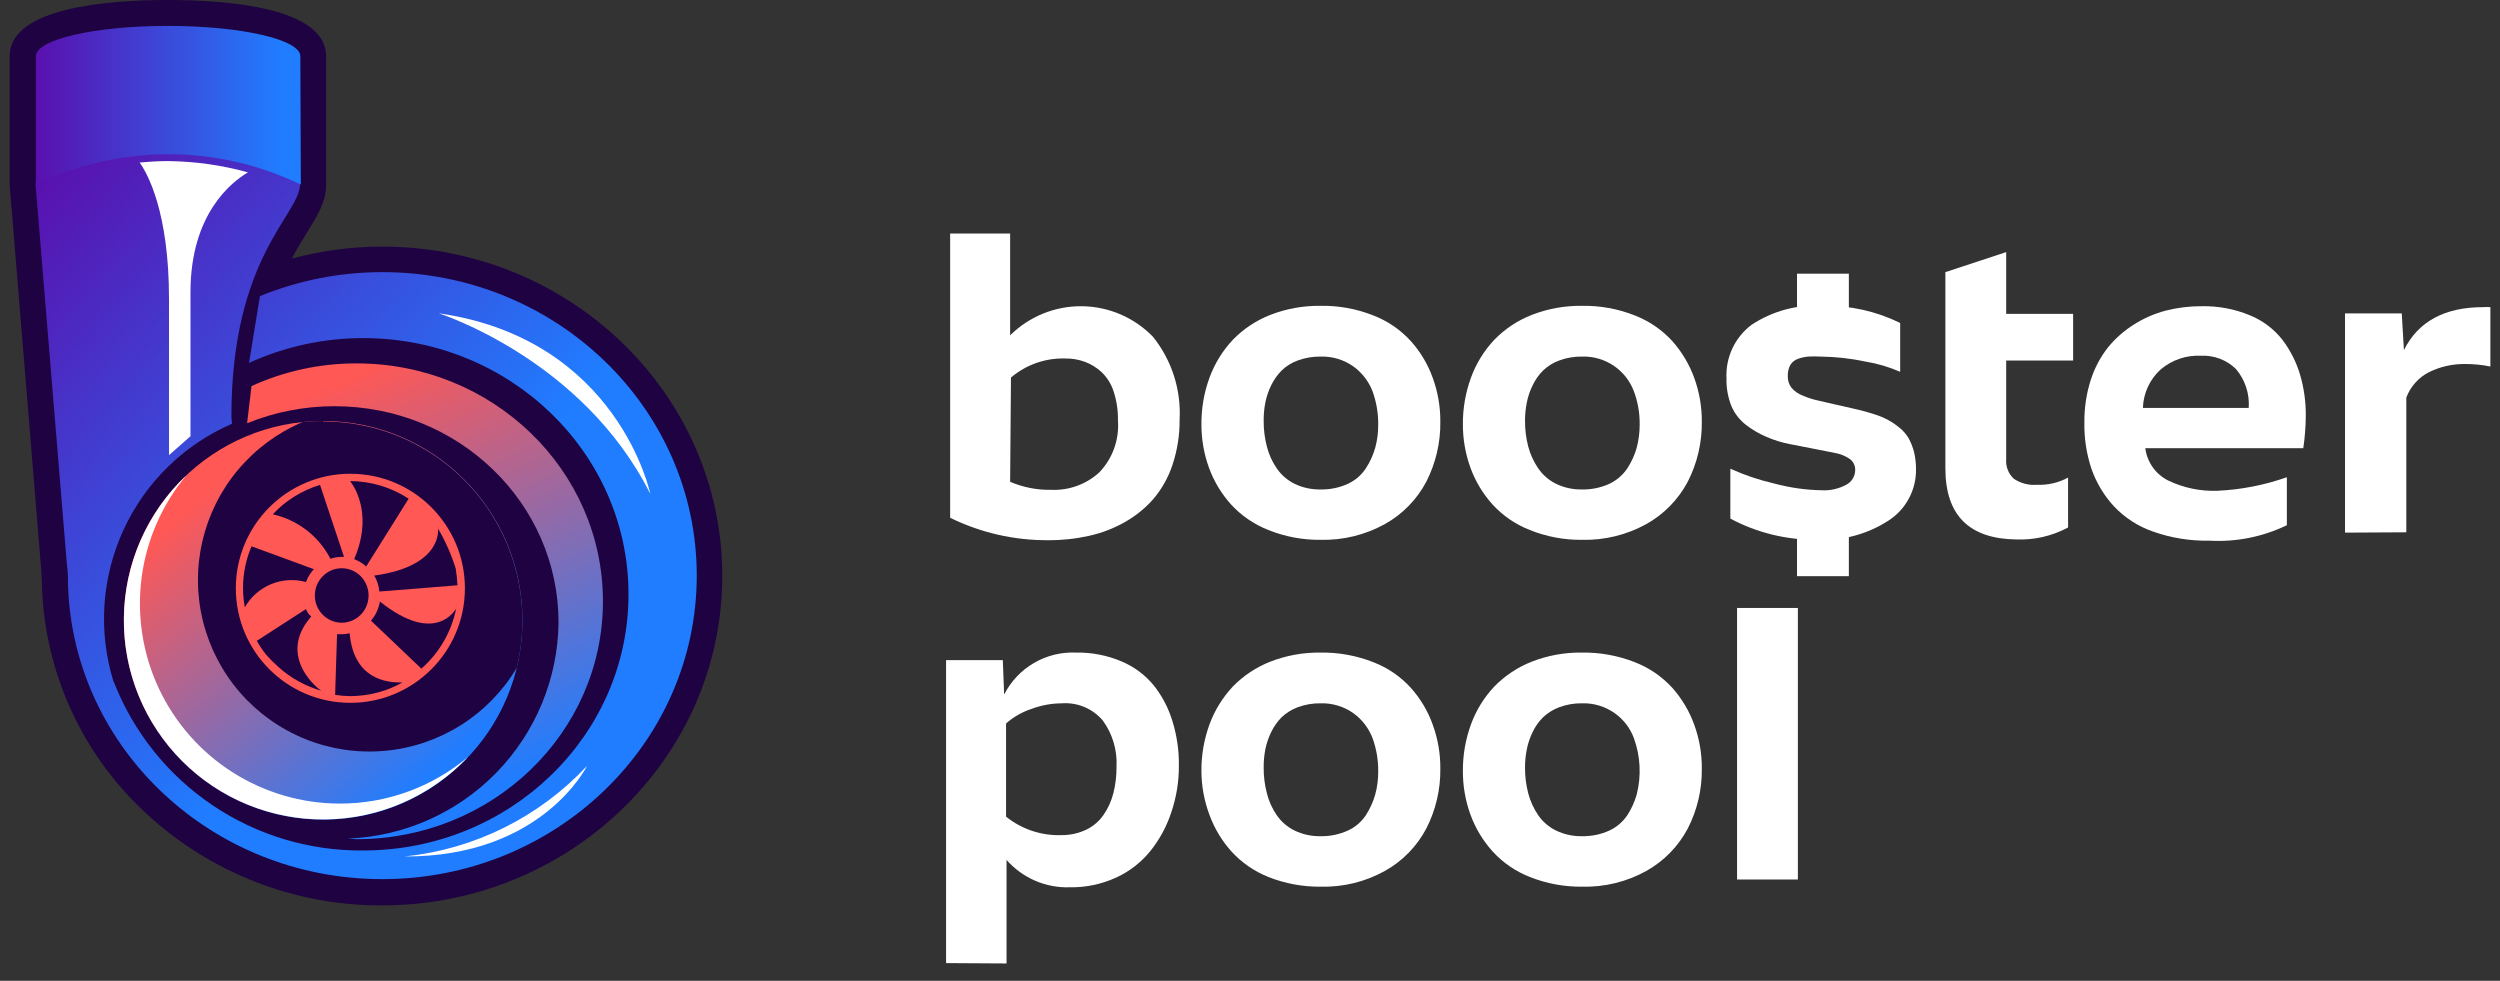 <svg width="130" height="51" viewBox="0 0 130 51" fill="none" xmlns="http://www.w3.org/2000/svg">
<rect x="0" y="0" width="130" height="51" fill="#333333" stroke="none"/>
<path d="M19.871 12.823C18.285 12.825 16.706 13.035 15.175 13.446C15.456 12.91 15.736 12.461 15.979 12.068C16.528 11.176 16.959 10.471 16.959 9.611V2.925C16.959 0.38 11.801 0 8.726 0C5.652 0 0.5 0.38 0.5 2.925V9.598L2.134 29.518C2.165 29.83 2.171 30.142 2.184 30.485V30.541C2.264 32.755 2.782 34.932 3.706 36.945C4.631 38.958 5.945 40.769 7.572 42.272C10.909 45.38 15.305 47.099 19.865 47.081C29.619 47.081 37.559 39.397 37.559 29.949C37.559 20.5 29.625 12.823 19.871 12.823Z" fill="#1F0242"/>
<path d="M16.803 42.622C22.528 42.622 27.168 37.981 27.168 32.257C27.168 26.532 22.528 21.891 16.803 21.891C11.078 21.891 6.438 26.532 6.438 32.257C6.438 37.981 11.078 42.622 16.803 42.622Z" fill="url(#paint0_linear_220_6107)"/>
<path d="M16.803 21.891C16.447 21.891 16.091 21.91 15.737 21.947C14.439 22.496 13.29 23.345 12.383 24.424C11.477 25.502 10.839 26.78 10.522 28.153C10.205 29.526 10.217 30.954 10.559 32.321C10.9 33.688 11.56 34.955 12.485 36.018C13.411 37.08 14.575 37.908 15.882 38.434C17.189 38.961 18.602 39.169 20.005 39.044C21.409 38.919 22.762 38.463 23.955 37.713C25.148 36.964 26.147 35.942 26.869 34.733C27.24 33.208 27.26 31.619 26.928 30.085C26.595 28.551 25.919 27.113 24.95 25.879C23.98 24.645 22.743 23.647 21.332 22.96C19.921 22.274 18.372 21.917 16.803 21.916V21.891Z" fill="#1F0242"/>
<path d="M18.219 36.547C21.508 36.547 24.175 33.88 24.175 30.591C24.175 27.301 21.508 24.635 18.219 24.635C14.929 24.635 12.263 27.301 12.263 30.591C12.263 33.88 14.929 36.547 18.219 36.547Z" fill="#FF5855"/>
<path d="M18.081 43.607C21 43.498 23.765 42.273 25.805 40.184C27.846 38.094 29.006 35.301 29.045 32.381C29.045 26.144 23.825 21.123 17.389 21.123C15.832 21.123 14.291 21.423 12.849 22.009L13.079 20.076C14.794 19.294 16.658 18.892 18.543 18.897C25.615 18.897 31.353 24.435 31.353 31.271C31.353 38.106 25.615 43.638 18.543 43.638" fill="url(#paint1_linear_220_6107)"/>
<path d="M5.92 35.462C6.937 38.066 8.722 40.298 11.038 41.863C13.354 43.428 16.091 44.252 18.886 44.225C26.508 44.225 32.682 38.262 32.682 30.903C32.682 23.544 26.508 17.581 18.886 17.581C16.837 17.58 14.812 18.02 12.949 18.872L13.517 15.399C15.536 14.573 17.697 14.15 19.878 14.151C28.909 14.151 36.231 21.218 36.231 29.93C36.231 38.643 28.909 45.715 19.878 45.715C11.034 45.715 3.831 38.942 3.538 30.473C3.538 30.117 3.538 29.756 3.482 29.394L1.848 9.58C1.848 8.707 4.966 8.002 8.708 8.002C12.45 8.002 15.6 8.707 15.6 9.58C15.6 11.158 12.032 13.322 12.032 21.667L12.063 22.035C9.562 23.12 7.551 25.091 6.415 27.57C5.278 30.048 5.098 32.859 5.908 35.462H5.92Z" fill="url(#paint2_linear_220_6107)"/>
<path d="M15.618 2.925C15.618 2.052 12.531 1.347 8.727 1.347C4.922 1.347 1.866 2.052 1.866 2.925V9.598C4.014 8.56 6.369 8.02 8.755 8.02C11.14 8.02 13.495 8.56 15.643 9.598" fill="url(#paint3_linear_220_6107)"/>
<path d="M22.814 16.291C22.814 16.291 30.299 18.66 33.816 25.683C33.816 25.683 32.157 17.631 22.814 16.291Z" fill="white"/>
<path d="M8.726 8.376C8.227 8.376 7.735 8.407 7.261 8.451C7.666 9.018 8.789 11.008 8.789 15.561V23.668L9.905 22.683C9.905 22.683 9.905 19.078 9.905 15.199C9.905 11.101 12.057 9.461 12.893 8.962C11.535 8.587 10.135 8.39 8.726 8.376Z" fill="white"/>
<path d="M17.67 41.786C15.693 41.784 13.757 41.219 12.089 40.156C10.422 39.094 9.091 37.578 8.254 35.787C7.417 33.996 7.108 32.003 7.363 30.042C7.618 28.081 8.426 26.234 9.693 24.716C8.685 25.667 7.878 26.81 7.319 28.079C6.761 29.347 6.463 30.715 6.443 32.101C6.422 33.486 6.68 34.862 7.201 36.146C7.722 37.431 8.496 38.597 9.476 39.577C10.456 40.557 11.622 41.331 12.906 41.852C14.191 42.373 15.567 42.631 16.952 42.61C18.338 42.59 19.706 42.292 20.974 41.733C22.243 41.175 23.386 40.368 24.337 39.36C22.471 40.931 20.109 41.79 17.67 41.786Z" fill="white"/>
<path d="M21.044 44.536C24.669 44.164 28.037 42.492 30.524 39.828C30.524 39.828 28.197 44.568 21.044 44.536Z" fill="white"/>
<path d="M18.418 29.075C18.647 29.164 18.858 29.293 19.042 29.456L21.25 25.932C20.345 25.34 19.288 25.021 18.206 25.015C18.555 25.477 19.347 26.917 18.418 29.075Z" fill="#1F0242"/>
<path d="M19.46 29.93C19.609 30.183 19.701 30.466 19.728 30.759L23.788 30.435C23.776 30.14 23.745 29.846 23.695 29.555C23.469 28.833 23.161 28.138 22.778 27.485C22.778 27.485 23.058 29.437 19.46 29.93Z" fill="#1F0242"/>
<path d="M18.181 32.93C18.044 32.962 17.904 32.979 17.764 32.98C17.682 32.98 17.608 32.98 17.526 32.98L17.427 36.135C17.687 36.175 17.95 36.196 18.213 36.198C19.165 36.198 20.101 35.953 20.932 35.487C20.084 35.512 18.393 35.306 18.181 32.93Z" fill="#1F0242"/>
<path d="M17.769 32.381C18.541 32.381 19.166 31.747 19.166 30.965C19.166 30.183 18.541 29.549 17.769 29.549C16.997 29.549 16.372 30.183 16.372 30.965C16.372 31.747 16.997 32.381 17.769 32.381Z" fill="#1F0242"/>
<path d="M19.753 31.277C19.694 31.646 19.534 31.991 19.291 32.275L21.91 34.769C22.84 33.957 23.475 32.861 23.719 31.651C23.663 31.72 22.634 33.578 19.753 31.277Z" fill="#1F0242"/>
<path d="M16.185 32.057C16.058 31.957 15.962 31.823 15.911 31.67L13.354 33.323C13.495 33.577 13.658 33.819 13.84 34.046C14.034 34.267 14.242 34.476 14.464 34.67C15.105 35.255 15.874 35.682 16.709 35.917C16.291 35.643 14.482 34.002 16.185 32.057Z" fill="#1F0242"/>
<path d="M15.911 30.267C16.001 30.018 16.141 29.791 16.323 29.599L13.079 28.408C12.786 29.098 12.635 29.841 12.637 30.591C12.639 30.924 12.671 31.256 12.73 31.583C13.037 31.04 13.518 30.615 14.094 30.377C14.67 30.138 15.31 30.099 15.911 30.267Z" fill="#1F0242"/>
<path d="M17.183 29.057C17.37 28.993 17.566 28.959 17.764 28.957H17.888L16.641 25.215C15.701 25.499 14.854 26.026 14.184 26.743C14.822 26.886 15.422 27.168 15.94 27.567C16.459 27.967 16.883 28.476 17.183 29.057Z" fill="#1F0242"/>
<path d="M49.408 26.924V12.143H52.527V17.438C53.017 16.951 53.599 16.567 54.239 16.307C54.88 16.047 55.565 15.916 56.256 15.924C56.947 15.93 57.63 16.075 58.265 16.347C58.9 16.62 59.474 17.016 59.955 17.513C60.931 18.73 61.424 20.264 61.339 21.822C61.346 22.612 61.224 23.398 60.977 24.149C60.767 24.796 60.435 25.398 59.998 25.92C59.576 26.407 59.074 26.818 58.514 27.136C57.931 27.471 57.3 27.715 56.643 27.86C55.945 28.018 55.231 28.095 54.516 28.09C52.746 28.104 50.997 27.705 49.408 26.924ZM52.527 25.053C53.202 25.343 53.931 25.485 54.666 25.471C55.584 25.511 56.481 25.186 57.16 24.567C57.504 24.209 57.769 23.784 57.936 23.317C58.104 22.851 58.171 22.354 58.133 21.86C58.143 21.35 58.067 20.842 57.909 20.357C57.788 19.975 57.574 19.63 57.285 19.353C57.034 19.119 56.74 18.936 56.418 18.816C56.097 18.697 55.757 18.638 55.414 18.642C54.376 18.605 53.361 18.959 52.57 19.633L52.527 25.053Z" fill="white"/>
<path d="M62.474 22.065C62.468 21.234 62.611 20.408 62.898 19.627C63.167 18.9 63.578 18.234 64.108 17.669C64.659 17.1 65.327 16.657 66.066 16.371C66.895 16.05 67.778 15.892 68.667 15.903C69.606 15.886 70.538 16.056 71.411 16.402C72.16 16.69 72.83 17.15 73.369 17.743C73.867 18.301 74.252 18.949 74.504 19.652C74.769 20.381 74.902 21.152 74.897 21.928C74.912 23.012 74.661 24.082 74.168 25.047C73.678 25.977 72.928 26.744 72.01 27.254C70.991 27.816 69.842 28.098 68.679 28.071C67.746 28.082 66.82 27.908 65.954 27.56C65.212 27.269 64.546 26.813 64.008 26.225C63.51 25.67 63.122 25.024 62.867 24.323C62.605 23.599 62.471 22.835 62.474 22.065ZM65.711 21.884C65.708 22.337 65.764 22.788 65.879 23.225C65.981 23.629 66.154 24.011 66.391 24.354C66.626 24.698 66.946 24.975 67.32 25.159C67.74 25.361 68.201 25.461 68.667 25.452C69.157 25.462 69.643 25.362 70.089 25.159C70.47 24.984 70.794 24.705 71.024 24.354C71.239 24.025 71.403 23.666 71.511 23.288C71.618 22.896 71.67 22.491 71.667 22.084C71.674 21.493 71.574 20.906 71.374 20.35C71.175 19.833 70.83 19.385 70.382 19.059C69.882 18.704 69.28 18.523 68.667 18.542C68.267 18.537 67.87 18.604 67.494 18.741C67.177 18.853 66.888 19.032 66.646 19.265C66.425 19.49 66.242 19.749 66.104 20.032C65.964 20.317 65.861 20.619 65.798 20.93C65.737 21.245 65.708 21.564 65.711 21.884Z" fill="white"/>
<path d="M76.07 22.065C76.064 21.234 76.208 20.408 76.495 19.627C76.761 18.899 77.173 18.233 77.704 17.669C78.256 17.1 78.924 16.657 79.663 16.371C80.49 16.051 81.371 15.892 82.257 15.903C83.198 15.886 84.133 16.056 85.008 16.402C85.755 16.692 86.426 17.151 86.966 17.743C87.461 18.302 87.847 18.95 88.101 19.652C88.366 20.381 88.499 21.152 88.494 21.928C88.508 23.012 88.258 24.082 87.764 25.047C87.273 25.975 86.524 26.742 85.606 27.254C84.586 27.816 83.435 28.098 82.27 28.071C81.338 28.082 80.414 27.908 79.551 27.56C78.808 27.271 78.142 26.814 77.605 26.225C77.106 25.67 76.719 25.024 76.463 24.323C76.201 23.599 76.068 22.835 76.07 22.065ZM79.301 21.884C79.298 22.337 79.355 22.788 79.469 23.225C79.576 23.628 79.752 24.01 79.987 24.354C80.223 24.698 80.543 24.975 80.916 25.159C81.334 25.36 81.794 25.46 82.257 25.452C82.749 25.463 83.237 25.362 83.686 25.159C84.064 24.98 84.388 24.702 84.621 24.354C84.836 24.025 85 23.666 85.108 23.288C85.211 22.895 85.263 22.49 85.263 22.084C85.271 21.493 85.17 20.905 84.964 20.35C84.759 19.803 84.388 19.334 83.902 19.01C83.416 18.685 82.841 18.522 82.257 18.542C81.86 18.537 81.464 18.604 81.091 18.741C80.774 18.853 80.485 19.032 80.243 19.265C80.018 19.487 79.834 19.746 79.7 20.032C79.558 20.316 79.455 20.618 79.395 20.93C79.331 21.244 79.3 21.564 79.301 21.884Z" fill="white"/>
<path d="M89.778 19.683C89.75 19.146 89.854 18.61 90.081 18.123C90.308 17.636 90.652 17.212 91.081 16.889C92.187 16.159 93.502 15.812 94.823 15.903C96.204 15.879 97.57 16.185 98.809 16.795V19.334C98.234 19.084 97.631 18.905 97.013 18.803C96.243 18.64 95.46 18.552 94.674 18.542C94.456 18.53 94.237 18.53 94.019 18.542C93.84 18.559 93.664 18.599 93.495 18.66C93.329 18.716 93.187 18.828 93.096 18.978C93.001 19.158 92.956 19.361 92.965 19.564C92.959 19.777 93.025 19.986 93.152 20.157C93.308 20.343 93.51 20.485 93.738 20.569C93.991 20.679 94.254 20.765 94.524 20.824L95.528 21.055L95.703 21.092L96.62 21.304C96.863 21.36 97.137 21.435 97.443 21.535C97.7 21.611 97.949 21.714 98.185 21.841C98.393 21.955 98.589 22.089 98.771 22.24C98.96 22.391 99.121 22.575 99.245 22.782C99.367 23.005 99.461 23.242 99.526 23.487C99.599 23.785 99.634 24.091 99.632 24.398C99.641 24.925 99.515 25.446 99.267 25.912C99.02 26.378 98.658 26.773 98.216 27.061C97.119 27.776 95.826 28.127 94.518 28.065C92.936 28.091 91.373 27.713 89.978 26.967V24.373C90.707 24.703 91.468 24.96 92.248 25.14C93.061 25.36 93.899 25.48 94.742 25.495C95.176 25.515 95.606 25.418 95.99 25.215C96.136 25.142 96.26 25.029 96.344 24.888C96.43 24.748 96.473 24.587 96.47 24.423C96.471 24.314 96.446 24.207 96.397 24.111C96.349 24.014 96.277 23.931 96.189 23.868C95.962 23.709 95.702 23.602 95.428 23.556L94.356 23.344L93.108 23.101C92.68 23.021 92.261 22.893 91.861 22.72C91.481 22.558 91.122 22.349 90.794 22.096C90.461 21.841 90.199 21.504 90.034 21.117C89.852 20.661 89.765 20.173 89.778 19.683Z" fill="white"/>
<path d="M101.16 24.354V14.151L104.322 13.109V16.321H107.802V18.747H104.322V23.868C104.305 24.058 104.332 24.25 104.402 24.429C104.471 24.607 104.58 24.767 104.721 24.897C105.074 25.134 105.496 25.244 105.919 25.209C106.483 25.233 107.044 25.104 107.54 24.834V27.429C106.714 27.873 105.784 28.088 104.846 28.052C102.389 28.019 101.16 26.787 101.16 24.354Z" fill="white"/>
<path d="M108.388 21.953C108.381 21.209 108.492 20.468 108.719 19.758C108.915 19.141 109.222 18.564 109.623 18.055C110.005 17.59 110.46 17.19 110.97 16.871C111.479 16.548 112.034 16.306 112.617 16.153C113.228 15.997 113.857 15.92 114.488 15.923C115.343 15.906 116.192 16.065 116.982 16.39C117.652 16.66 118.239 17.101 118.685 17.669C119.096 18.212 119.407 18.825 119.602 19.477C119.808 20.176 119.908 20.901 119.901 21.629C119.897 22.191 119.853 22.751 119.77 23.307H111.556C111.601 23.662 111.733 24.001 111.939 24.294C112.146 24.586 112.421 24.824 112.741 24.985C113.54 25.369 114.419 25.552 115.305 25.521C116.536 25.463 117.753 25.226 118.916 24.816V27.311C117.665 27.916 116.281 28.193 114.893 28.115C113.893 28.135 112.898 27.974 111.956 27.641C111.179 27.372 110.479 26.918 109.916 26.319C109.402 25.758 109.007 25.098 108.756 24.38C108.496 23.598 108.371 22.777 108.388 21.953ZM111.444 21.211H116.933C116.985 20.474 116.745 19.746 116.265 19.184C116.027 18.952 115.743 18.772 115.432 18.654C115.121 18.536 114.789 18.483 114.457 18.498C113.688 18.46 112.934 18.717 112.349 19.216C112.07 19.47 111.845 19.778 111.688 20.12C111.53 20.463 111.443 20.834 111.432 21.211H111.444Z" fill="white"/>
<path d="M121.941 27.697V16.297H124.891L125.004 18.205C125.746 16.715 127.124 15.972 129.126 15.972C129.251 15.962 129.376 15.962 129.5 15.972V19.059C129.069 18.971 128.631 18.927 128.191 18.928C127.543 18.919 126.902 19.062 126.32 19.346C125.769 19.623 125.344 20.098 125.128 20.675V27.679L121.941 27.697Z" fill="white"/>
<path d="M49.196 50.081V34.327H52.146L52.215 36.117C52.563 35.432 53.101 34.862 53.764 34.475C54.428 34.088 55.189 33.9 55.957 33.934C56.77 33.92 57.578 34.077 58.327 34.396C58.977 34.67 59.55 35.098 59.998 35.643C60.438 36.2 60.768 36.834 60.971 37.514C61.2 38.257 61.311 39.032 61.302 39.809C61.307 40.627 61.176 41.441 60.915 42.217C60.68 42.947 60.314 43.63 59.836 44.231C59.358 44.829 58.748 45.308 58.052 45.628C57.296 45.977 56.471 46.152 55.639 46.139C55.018 46.16 54.4 46.044 53.83 45.798C53.26 45.552 52.751 45.183 52.34 44.717V50.1L49.196 50.081ZM52.315 42.466C53.136 43.126 54.168 43.468 55.221 43.426C55.666 43.428 56.105 43.327 56.506 43.133C56.866 42.955 57.173 42.687 57.398 42.354C57.629 42.014 57.798 41.636 57.897 41.237C58.01 40.789 58.064 40.328 58.059 39.865C58.103 39.009 57.852 38.164 57.348 37.47C57.089 37.164 56.762 36.922 56.392 36.766C56.022 36.61 55.621 36.544 55.221 36.572C54.671 36.575 54.126 36.676 53.612 36.872C53.134 37.032 52.693 37.287 52.315 37.62V42.466Z" fill="white"/>
<path d="M62.474 40.096C62.468 39.264 62.611 38.438 62.898 37.657C63.167 36.93 63.578 36.265 64.108 35.699C64.661 35.132 65.329 34.69 66.066 34.402C66.895 34.081 67.778 33.922 68.667 33.934C69.605 33.92 70.538 34.089 71.411 34.433C72.16 34.721 72.83 35.18 73.369 35.774C73.868 36.332 74.254 36.983 74.504 37.688C74.77 38.418 74.903 39.189 74.897 39.965C74.913 41.048 74.662 42.119 74.168 43.083C73.678 44.013 72.928 44.781 72.01 45.291C70.992 45.855 69.842 46.137 68.679 46.108C67.747 46.117 66.821 45.946 65.954 45.603C65.222 45.31 64.565 44.856 64.033 44.274C63.535 43.719 63.147 43.073 62.892 42.372C62.618 41.644 62.477 40.873 62.474 40.096ZM65.711 39.915C65.708 40.367 65.764 40.818 65.879 41.256C65.981 41.661 66.154 42.046 66.391 42.391C66.626 42.733 66.947 43.007 67.32 43.189C67.74 43.391 68.201 43.492 68.667 43.482C69.157 43.492 69.643 43.392 70.089 43.189C70.469 43.016 70.794 42.74 71.024 42.391C71.239 42.06 71.403 41.698 71.511 41.318C71.618 40.926 71.67 40.521 71.667 40.114C71.674 39.526 71.574 38.941 71.374 38.387C71.176 37.867 70.832 37.416 70.382 37.09C69.882 36.735 69.28 36.553 68.667 36.572C68.267 36.567 67.87 36.635 67.494 36.772C67.179 36.887 66.891 37.066 66.646 37.295C66.425 37.52 66.242 37.779 66.104 38.063C65.965 38.348 65.862 38.65 65.798 38.961C65.737 39.275 65.708 39.595 65.711 39.915Z" fill="white"/>
<path d="M76.07 40.096C76.064 39.264 76.208 38.438 76.495 37.657C76.761 36.929 77.173 36.263 77.704 35.699C78.258 35.132 78.925 34.69 79.663 34.402C80.49 34.081 81.371 33.922 82.257 33.934C83.198 33.92 84.132 34.089 85.008 34.433C85.755 34.722 86.426 35.181 86.966 35.774C87.463 36.334 87.848 36.984 88.101 37.688C88.367 38.418 88.5 39.189 88.494 39.965C88.51 41.048 88.259 42.119 87.764 43.083C87.273 44.012 86.524 44.779 85.606 45.291C84.587 45.855 83.435 46.137 82.27 46.108C81.339 46.117 80.416 45.946 79.551 45.603C78.807 45.312 78.141 44.853 77.605 44.262C77.106 43.707 76.719 43.061 76.463 42.36C76.2 41.634 76.067 40.868 76.07 40.096ZM79.301 39.915C79.298 40.367 79.355 40.818 79.469 41.256C79.576 41.661 79.751 42.045 79.987 42.391C80.223 42.733 80.543 43.008 80.916 43.189C81.334 43.39 81.794 43.491 82.257 43.482C82.749 43.493 83.237 43.393 83.686 43.189C84.064 43.013 84.387 42.737 84.621 42.391C84.836 42.06 85 41.698 85.108 41.318C85.355 40.349 85.305 39.328 84.964 38.387C84.771 37.865 84.426 37.413 83.972 37.09C83.473 36.734 82.87 36.552 82.257 36.572C81.86 36.567 81.464 36.635 81.091 36.772C80.776 36.887 80.487 37.066 80.243 37.295C80.018 37.517 79.834 37.777 79.7 38.063C79.559 38.347 79.456 38.649 79.395 38.961C79.331 39.275 79.3 39.594 79.301 39.915Z" fill="white"/>
<path d="M90.327 45.734V31.614H93.489V45.734H90.327Z" fill="white"/>
<path d="M96.14 14.232H93.445V17.138H96.14V14.232Z" fill="white"/>
<path d="M96.14 27.055H93.445V29.961H96.14V27.055Z" fill="white"/>
<defs>
<linearGradient id="paint0_linear_220_6107" x1="10.897" y1="25.459" x2="23.177" y2="39.591" gradientUnits="userSpaceOnUse">
<stop stop-color="#FF5855"/>
<stop offset="1" stop-color="#207DFF"/>
</linearGradient>
<linearGradient id="paint1_linear_220_6107" x1="17.208" y1="20.026" x2="26.75" y2="40.414" gradientUnits="userSpaceOnUse">
<stop stop-color="#FF5855"/>
<stop offset="1" stop-color="#207DFF"/>
</linearGradient>
<linearGradient id="paint2_linear_220_6107" x1="-0.603" y1="11.626" x2="20.982" y2="30.941" gradientUnits="userSpaceOnUse">
<stop stop-color="#5A0FAE"/>
<stop offset="1" stop-color="#207DFF"/>
</linearGradient>
<linearGradient id="paint3_linear_220_6107" x1="1.816" y1="5.463" x2="14.633" y2="5.463" gradientUnits="userSpaceOnUse">
<stop stop-color="#5A0FAE"/>
<stop offset="1" stop-color="#207DFF"/>
</linearGradient>
</defs>
</svg>
